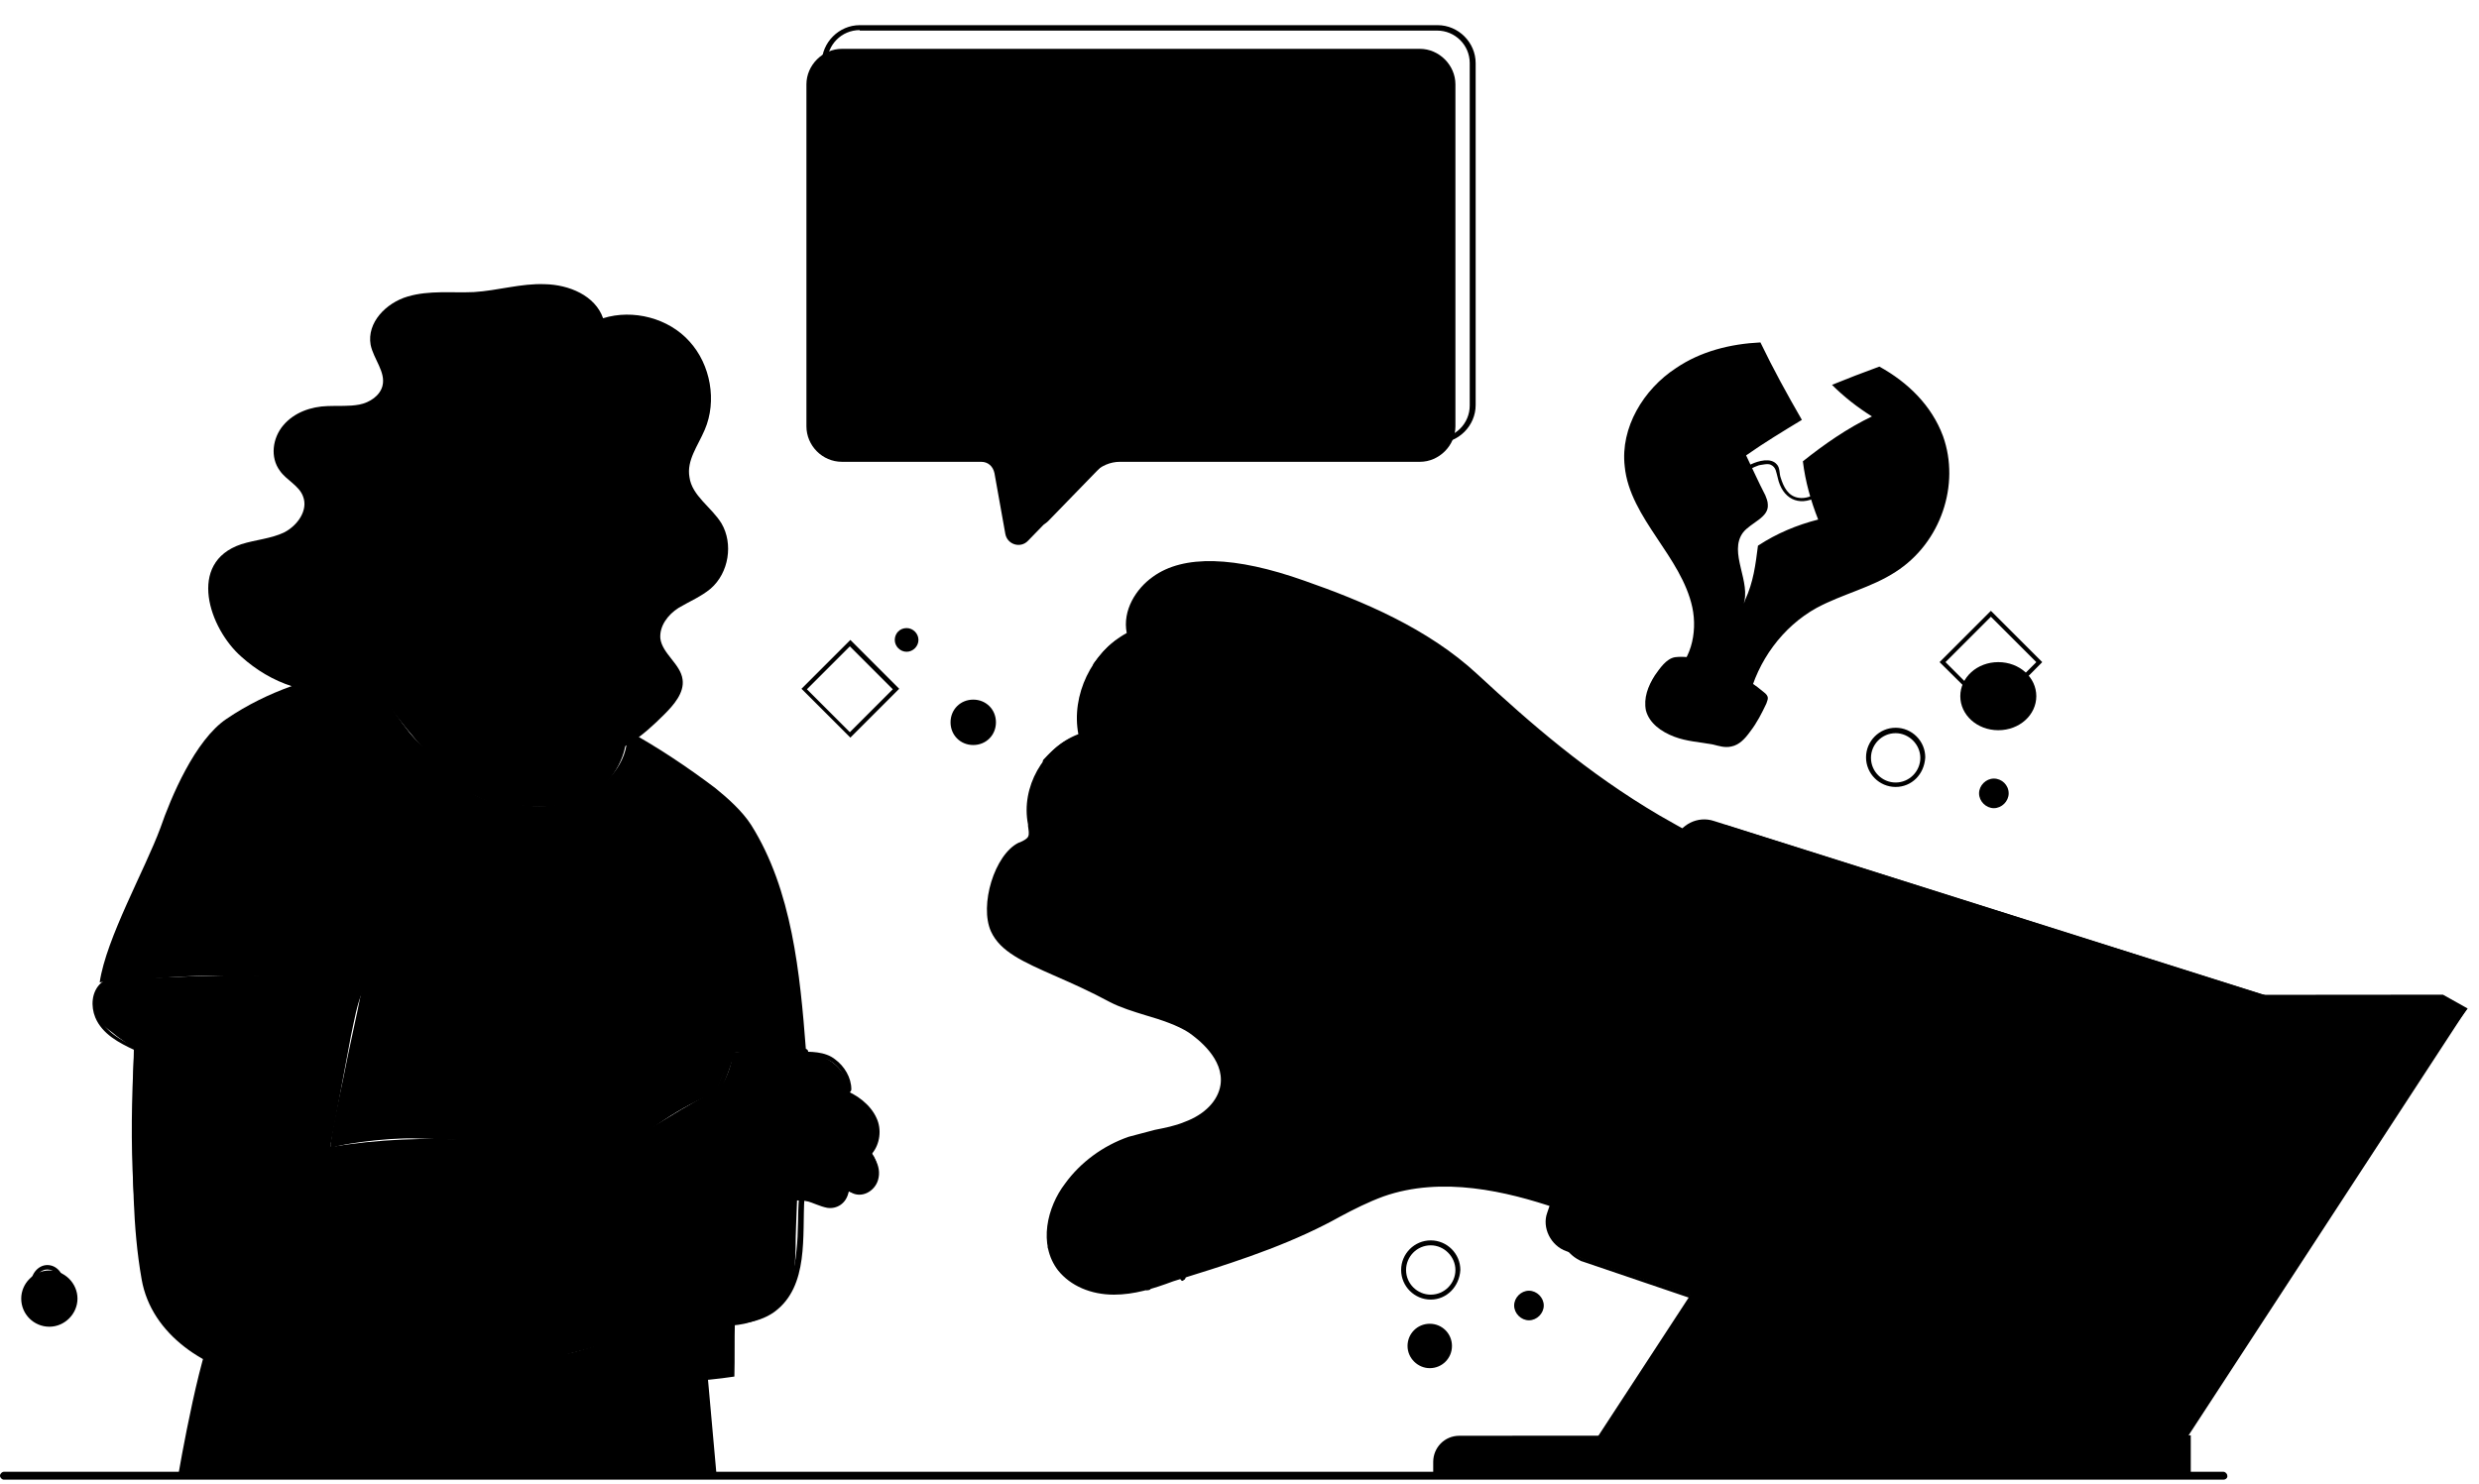 <svg viewBox="0 0 502.3 300.7" style="enable-background:new 0 0 502.3 300.7;" xml:space="preserve">
	<path class="fill-primary" d="M170.6,93.6h28.2c1.4,0,2.4,0.9,2.7,2.3l2.2,12.3c0.4,2.2,3.1,3,4.6,1.4l13.4-13.8c1.4-1.4,3.3-2.2,5.2-2.2 h60.8c3.9,0,7.2-3.3,7.2-7.2V17.1c0-3.9-3.3-7.2-7.2-7.2H170.6c-3.9,0-7.2,3.3-7.2,7.2v69.3C163.4,90.3,166.6,93.6,170.6,93.6z"></path>
	<path class="fill-mode opacity-9" d="M209.9,106.6c-0.3,0-0.7,0-0.9-0.1c-1.2-0.4-2-1.4-2.2-2.6l-2.2-12.3c-0.1-1.1-1.1-1.8-2.2-1.8h-28.2 c-4.2,0-7.7-3.5-7.7-7.7V12.8c0-4.2,3.5-7.7,7.7-7.7h117.1c4.2,0,7.7,3.5,7.7,7.7v69.3c0,4.2-3.5,7.7-7.7,7.7h-60.8 c-1.8,0-3.5,0.7-4.7,2l-13.4,13.8C211.7,106.3,210.9,106.6,209.9,106.6z M174.2,6.1c-3.7,0-6.6,3-6.6,6.6v69.3c0,3.7,3,6.6,6.6,6.6 h28.2c1.6,0,2.8,1.1,3.1,2.7l2.2,12.3c0.1,0.8,0.7,1.5,1.5,1.8c0.8,0.3,1.6,0,2.2-0.5l13.4-13.8c1.5-1.5,3.5-2.3,5.6-2.3h60.8 c3.7,0,6.6-3,6.6-6.6V12.8c0-3.7-3-6.6-6.6-6.6h-117V6.1z"></path>
	<path class="fill-mode opacity-9" d="M185,24.5c3.9-1.1,8.1-1.6,12.5-1.6c10.7,0,17.4,3,19.8,9c0.5,1.4,0.8,2.8,0.8,4.6c0,4.3-1.2,7.7-3.7,9.9 c-0.9,0.8-2.2,1.8-3.7,2.8c-1.5,1.1-2.6,1.9-3.4,2.6c-1.8,1.6-2.8,3.5-3.5,5.8h-11.7c-0.7-1.9-0.9-3.7-0.9-5.3 c0-1.6,0.3-2.8,0.7-3.9c0.4-0.9,0.9-1.9,1.6-2.6c0.7-0.7,1.4-1.4,2.2-1.8c0.8-0.5,1.5-0.9,2.2-1.4c0.7-0.4,1.2-0.8,1.6-1.4 c0.4-0.4,0.7-0.9,0.7-1.5c0-2.4-1.8-3.7-5.2-3.7c-2.4,0-5.3,0.5-8.5,1.6c-0.7,0.3-1.2,0.4-1.6,0.5V24.5H185z M199.1,59.8 c1.5,0,2.7,0.3,3.8,0.7c1.1,0.4,1.9,0.9,2.6,1.8c1.4,1.4,2,3.3,2,5.4s-0.8,4.2-2.6,6c-1.8,1.8-4.1,2.7-7.1,2.7s-5.2-0.7-6.5-2.2 c-1.4-1.5-2-3.3-2-5.4s0.9-4.2,2.8-6C193.9,60.8,196.2,59.8,199.1,59.8z"></path>
	<path class="fill-mode opacity-9" d="M234.6,30.6c-0.1-1.2,0.7-2.2,1.9-2.2c-0.1-0.1-0.3-0.4-0.4-0.5c-0.4,1.1,0.3,2,1.4,2.3 c1.4,0.4,2.6-0.5,3.5-1.5c-0.3-0.1-0.5-0.3-0.7-0.4c-0.1,0.9-0.1,2.7,1.1,3.1c0.5,0.3,1.1,0,1.5-0.4c1.1-0.8,1.9-1.9,2.7-2.8 c-0.3,0-0.5-0.1-0.7-0.1c0.3,1.8,2.3,2.8,3.9,2.2c0.8-0.4,1.5-0.9,2.4-0.8c0.5,0,0.9,0.4,1.5,0.4c1.2,0.1,2.2-0.4,3-1.2 c-0.3,0-0.4,0-0.7-0.1c0.4,0.5,0.7,1.1,1.1,1.8c0.1,0.3,0.4,0.3,0.5,0.1c2.6-1.2,5.3-1.9,8.3-1.9c0.5,0,0.5-0.9,0-0.9 c-3,0-6,0.7-8.7,2c0.1,0,0.4,0.1,0.5,0.1c-0.4-0.5-0.7-1.1-1.1-1.8c-0.1-0.3-0.5-0.3-0.7-0.1c-1.2,1.2-2.4,0.9-3.8,0.4 c-0.5-0.1-0.9-0.3-1.4-0.1c-0.7,0.3-1.1,0.9-1.8,1.1c-1.1,0.3-2.3-0.5-2.4-1.6c0-0.3-0.5-0.4-0.7-0.1c-0.7,0.7-1.2,1.5-2,2.2 c-0.4,0.3-1.2,0.8-1.8,0.4c-0.3-0.1-0.1-1.4-0.1-1.5c0-0.4-0.4-0.8-0.7-0.4c-0.4,0.3-0.7,0.7-1.1,0.9c-0.1,0.1-0.3,0.1-0.5,0.3 c-0.7,0.4-1.4,0-1.8-1.2c0.1-0.3-0.1-0.5-0.4-0.5c-1.6,0-3,1.4-2.7,3.1C233.8,31.3,234.8,31.3,234.6,30.6z"></path>
	<path class="fill-mode opacity-9" d="M230.8,37.8c0.8-0.3,1.5-0.5,2.2-0.9c-0.3-0.1-0.4-0.3-0.7-0.4c0.1,1.6,1.5,3.1,3.3,2.8 c1.1-0.1,1.6-0.9,2.4-1.5c2.2-1.8,2.8,0.1,4.2,1.1c2.2,1.5,3.4-0.7,5.4-0.9c1.8-0.1,2,1.9,3.5,2c0.7,0.1,1.2-0.3,1.8-0.7 c1.4-0.9,2-2.4,3.8-0.9c0.7,0.5,0.9,1.1,1.9,1.1c0.8,0,1.4-0.7,1.9-1.1c0.3-0.3,0.7-0.5,0.9-0.8c0.9,0,1.8,0.3,2.4,0.9 c0.3,0.1,0.4,0.3,0.7,0.4c1.1,0.3,1.8-0.4,2.6-0.9c0.7-0.9,1.6-0.9,2.8-0.3c0.1,0.1,0.3,0.4,0.4,0.5c0.3,0.1,0.4,0.3,0.7,0.3 c0.9,0.3,1.9-0.8,2.6-1.2c1.9-1.4,4.1-1.8,6.2-1.4c0.5,0.1,0.8-0.8,0.3-0.8c-2.7-0.4-4.6,0.3-6.9,1.5c-0.1,0.1-0.4,0.3-0.5,0.4 c-1.1,0.7-1.9,0.7-2.2-0.3c-0.1-0.1-0.3-0.4-0.5-0.4c-0.5-0.3-1.4-0.1-1.9,0.1c-0.8,0.3-1.2,0.9-1.9,1.4c-2.4,1.1-1.5,0-2.6-0.5 c-0.8-0.4-1.2-0.8-2-0.5c-0.9,0.3-1.4,1.2-2.3,1.6c-1.9,0.7-1.9-1.1-3.4-1.5c-2-0.5-2.8,2.3-4.7,2c-1.2-0.1-1.5-1.2-2.6-1.6 c-0.8-0.3-1.4,0-2.2,0.3c-1.9,0.7-2.7,1.6-4.6,0c-0.7-0.5-1.1-1.2-1.9-1.5c-0.7-0.3-1.4,0-1.9,0.4c-0.5,0.3-0.8,0.8-1.2,1.2 c-1.2,1.2-3.7,1.1-3.8-1.1c0-0.3-0.4-0.5-0.7-0.4c-0.7,0.4-1.2,0.7-1.9,0.8C230,37.1,230.3,38,230.8,37.8z"></path>
	<path class="fill-mode opacity-9" d="M231.6,52.5c0.3-0.8,0.7-1.5,1.4-2c-0.3,0-0.4,0-0.7-0.1c0.7,1.4,2,3.1,3.8,2.2c0.5-0.3,0.9-0.8,1.2-1.4 c0.5-0.7,0.5-1.2,1.5-1.1s0.8,0.7,1.5,1.1c1.9,1.2,2.4-1.8,4.2-1.4c0.8,0.3,1.2,1.8,1.9,2.2c0.5,0.3,1.1,0.4,1.6,0.3 c0.8-0.3,1.1-0.8,1.8-1.2c1.5-1.1,1.5,0,2.7,0.1c0.9,0.1,1.6-0.9,2.6-1.1c1.1-0.1,2.2,0.8,3.3,0.8c0.8,0.1,1.4-0.1,2-0.7 c1.1-0.9,0.3-1.2,2.8-0.8c0.4,0,0.8,0.3,1.4,0.4c1.5,0.3,3,0.1,4.5,0.1c1.4,0,5.3-0.7,5.8,1.2c0.1,0.3,0.5,0.4,0.7,0.1 c1.2-1.4,3.1-3.4,5.2-1.8c0.4,0.4,1.1-0.3,0.7-0.7c-2.3-1.9-4.7,0-6.4,1.8c0.3,0,0.5,0.1,0.7,0.1c-0.5-1.9-2.6-1.9-4.2-1.9 c-1.9,0-3.7,0.1-5.6,0c-1.4-0.1-2.4-0.7-3.7-0.9c-1.1-0.1-1.4,0.5-2,1.1c-1.8,1.5-2.7,0.3-4.5,0c-0.9-0.1-1.2,0.3-2,0.5 c-1.5,0.5-1.4-0.3-2.4-0.4c-2.3-0.3-2.8,3.8-5.3,0.8c-0.8-1.1-1.8-1.6-3-0.8c-0.7,0.4-1.2,1.6-2.3,0.9c-0.3-0.1-0.5-0.8-0.9-1.1 c-0.4-0.3-0.9-0.5-1.5-0.3c-0.5,0.1-0.9,0.7-1.4,1.2c-0.3,0.4-0.5,0.9-0.9,1.4c-1.4,1.2-2.4-0.3-3-1.5c-0.1-0.3-0.5-0.3-0.7-0.1 c-0.8,0.7-1.4,1.4-1.6,2.4C230.6,52.7,231.5,53,231.6,52.5z"></path>
	<path class="fill-mode opacity-9" d="M231.5,63.2c0.3-0.4,2.2-2.7,2.6-2.4c0.5,0.3,0.4,1.2,0.7,1.6c0.4,0.9,1.4,1.4,2.3,0.9c1.5-0.4,2.2-1.9,3.4-2.8 c0.9-0.8,1.8-0.5,2.6,0.3c0.1,0.1,0.3,0.4,0.4,0.5c0.4,0.3,0.8,0.4,1.2,0.4c2-0.1,3-2,5.2-0.3c0.9,0.7,1.8,1.2,2.8,0.8 c0.7-0.3,1.2-0.8,1.9-1.1c1.2-0.7,2.2,0.4,3.4,0.5c0.7,0,1.4-0.1,1.9-0.4c0.7-0.3,4.2-1.8,3.9,0.3c0,0.4,0.3,0.7,0.7,0.5 c0.7-0.4,1.5-0.9,2.2-1.4c0.5-0.3,0-1.1-0.4-0.8c-0.7,0.4-1.5,0.9-2.2,1.4c0.3,0.1,0.4,0.3,0.7,0.5c0.1-0.9-0.3-1.6-1.2-2 c-1.2-0.5-2.3,0-3.4,0.4c-1.2,0.5-2,0.4-3.3,0c-0.3-0.1-0.5-0.3-0.8-0.3c-0.5-0.1-0.9,0-1.4,0.3c-1.1,0.5-2,1.8-3.4,1.2 c-0.7-0.3-1.2-0.9-1.8-1.4c-1.1-0.5-2.2-0.1-3.3,0.3c-0.4,0.1-0.8,0.5-1.2,0.5c-1.9,0-0.9-0.8-1.8-1.2c-0.4-0.3-0.7-0.5-1.2-0.5 c-1.5,0-2.4,1.4-3.4,2.3c-0.3,0.4-0.7,0.7-1.1,0.9c-0.9,0.5-1.8-0.1-2.2-0.9c-0.3-0.7-0.1-0.9-0.7-1.5c-0.1-0.1-0.4-0.1-0.5-0.1 c-1.2,0.8-2.3,1.6-3.3,2.8C230.6,63.1,231.1,63.6,231.5,63.2z"></path>
	<path class="fill-mode opacity-9" d="M235,71.5c0.5-2.4,2.4-0.9,3.7-0.3c0.5,0.3,0.5,0.5,1.1,0.5s1.1-0.3,1.6-0.7c1.5-0.9,2.4-1.1,4.1-0.3 c1.4,0.5,2.6,1.2,4.1,0.8c0.8-0.1,1.5-0.5,2.2-0.8c0.7-0.3,1.2-0.5,2-0.5c0.9,0,1.2,0.5,2,1.1c0.9,0.5,1.8,0.5,2.8,0 c1.5-0.7,2.2-1.6,4.1-0.5c0.5,0.4,0.9,0.8,1.5,1.1c1.5,0.7,3-0.3,4.2-0.8c1.8-0.8,6.8-4.1,8.4-2c0.3,0.4,1.1,0,0.8-0.4 c-1.1-1.5-2.7-1.2-4.2-0.7c-1.2,0.4-2.3,1.1-3.5,1.5c-1.5,0.7-3.8,2.3-5.4,1.6c-1.8-0.8-2.2-2.4-4.3-1.5c-1.8,0.7-2.2,1.6-4.5,0.4 c-0.7-0.3-0.9-0.7-1.6-0.7c-2.3-0.1-4.1,2.2-6.5,1.4c-1.9-0.7-3.4-2-5.4-0.9c-0.4,0.3-0.9,0.8-1.5,0.9c-0.7,0.1-1.4-0.5-1.8-0.8 c-0.5-0.3-0.8-0.7-1.5-0.7c-1.5-0.1-2.8,0.8-3.1,2.2C234.1,71.7,234.9,72,235,71.5z"></path>
	<path class="fill-mode opacity-9" d="M143.3,277.9l1.9,21.2H36.1c0,0,5-29.3,8.3-31.5C47.8,265.4,143.3,277.9,143.3,277.9z"></path>
	<path class="fill-mode opacity-9" d="M59.2,139.1c-3.8-1.2-7.3-3.3-10.3-6c-6.5-5.7-11.1-19.1,0-22.8c2.8-0.9,6-1.1,8.7-2.4c2.7-1.4,4.9-4.5,3.8-7.3 c-0.8-2.2-3.4-3.3-4.7-5.2c-2-2.7-1.5-6.6,0.7-9.2c2.2-2.6,5.6-3.8,9-3.9c2.2-0.1,4.3,0.1,6.4-0.3s4.2-1.8,4.7-3.8 c0.7-2.8-1.8-5.4-2.4-8.3c-0.8-4.5,3.1-8.5,7.5-9.8s9-0.7,13.4-0.9c4.9-0.3,9.6-1.8,14.4-1.6c4.9,0.1,10.2,2.3,11.8,6.9 c6.1-1.9,13.3,0,17.5,4.7c4.3,4.7,5.6,12.1,3.1,17.9c-1.4,3.3-3.7,6.2-3.1,9.6c0.5,3.8,4.5,6.1,6.5,9.4c2.4,4.1,1.5,10-2.2,13.2 c-1.9,1.6-4.3,2.6-6.5,3.9c-2.2,1.4-3.9,3.7-3.7,6.2c0.4,3.1,4.1,5.2,4.5,8.3c0.4,2.7-1.8,5.2-3.7,7.1c-4.2,4.2-9.2,8.5-15.2,8.5 c-5.3,0.1-10-3.4-14.7-6c-6.5-3.7-13.7-6-21.2-6.5c-6.8-0.5-13.8,0.5-20.5-0.8C61.6,139.9,60.4,139.5,59.2,139.1z"></path>
	<path class="fill-body" d="M116.4,111.4c5,3.1,10.3,3,13.7-0.4c3.4-3.4,5.2-12.8,6.8-17.2c2.7-7.5,2.4-14-0.9-21c-0.5-1.1-1.5-0.7-2.6-1.4 c-1.2-0.9-3.7-3.3-5.2-3.7c-9.8-2.6-16.7,5.3-20.6,10.9c-1.9,2.7-1.5,2.6-2,4.2c-0.3,1.1,0.1-6.8-8.3-5.8 c-8.1,0.8-5.6,11.1-4.7,12.6c0.4,0.7,3.1,1.9,5.7,3.5c1.1,0.7,2.7,0.7,3.5,1.5c0.8,0.7,0.8,2.2,0.9,3c1.5,7.9-6,23.6-11,29.9 c-5.2,6.2-10,5.7-18,7.7c3,5.7,9.9,14.4,14.5,19.1c1.9,1.9,3.9,3.8,6.2,5.3c2.8,1.8,6,2.7,9.2,3.4c5.3,0.9,11,0.8,15.7-1.8 c4.6-2.6,7.3-7.5,7.1-12.6c-0.1-1.2-0.7-1.6-1.5-2.3c-2.4-2-4.7-4.1-7.1-6.4c-0.3-0.3-0.5-0.5-0.8-0.8c-1.2-1.2-2.4-2.6-3-4.3 c-0.5-1.4-0.4-3-0.4-4.5c0.3-6.4,0.9-12.9,2.2-19.1C116,110.7,116,111.6,116.4,111.4z"></path>
	<path class="fill-primary" d="M73.6,135.3c-10,1.8-19.3,4.7-27.7,10.4c-6.4,4.3-11.3,16-13.4,22.1c-3.1,8.4-11,22.4-12.3,31.3 c1.9-0.4,19.9-1.8,21.8-1.8c4.7,0.1,9.6,0.1,14.4,0.3c6.1,0.1,12.1,0.8,18,2.6c-2.6,10.4-5.6,21.7-7.1,32.4c4.7-1.6,10.2-2,15.2-1.9 c14.4,0.3,28.8,1.5,43,3.5c5.7-5.3,12.3-9.9,19.7-12.8c-0.1,0.1,0-0.5,0-0.4c1.2-3,2.2-5.2,3.4-8.1c4.9-0.1,9.6,0,14.7-0.1 c-1.2-15.5-2.8-32.4-11.1-45.6c-1.8-2.8-4.7-5.4-7.3-7.5c-5.7-4.3-11.7-8.3-17.9-11.7c0.7,5.7-3.3,10.6-8.3,13.3 c-5,2.7-11,2.8-16.6,1.8c-2.2-0.4-4.3-1.1-6.2-2.2c-2-1.2-3.8-3-5.4-4.6c-2.2-2.2-4.3-4.5-6.5-6.6C82,148,74.4,137.2,73.6,135.3z"></path>
	<path class="fill-primary" d="M133.3,267.6c5.2,0.5,10.3,0.8,15.6,0.4c-0.1,3.8,0,7.2-0.1,11c-13.3,2-26.7,1.2-40.2,0.4 c-3.7-0.3-7.5-0.5-10.4-2.6C110.3,276.3,122.3,273.1,133.3,267.6z"></path>
	<path class="fill-body" d="M73.7,200.4c-1.4,3-1.9,6.4-2.6,9.6c-1.4,7.5-2.8,15.1-4.2,22.5c19.3-3.3,38.8-1.1,58.1,1.4 c4.9-3.9,10.3-7.1,15.6-10.4c1.5-0.9,3.1-1.5,4.7-2c1.6-2.2,3.1-5.6,3.1-8.1c5-0.9,10.2-0.7,15.2,0.1c0.9,0.1,2,0.4,3,0.7 c3.3,1.2,5.6,4.5,5.7,7.9c1.9,0.8,3.3,2.4,4.3,4.2c0.4,0.7,0.8,1.5,0.9,2.2c0.4,1.8-0.1,3.7-0.8,5.3c1.2,1.6,1.5,4.1,0.3,5.8 c-1.1,1.8-3.3,2.6-5.3,1.8c-0.1,1.2-1.2,2.2-2.4,2.4c-1.2,0.3-2.4,0.1-3.7-0.1c-1.4-0.3-2.7-0.3-4.1-0.4c-0.1,3.3-0.3,6.5-0.3,9.8 c-0.1,3.5-0.3,7.3-2.3,10.3c-1.9,2.7-5,4.2-8.1,4.9c-3.3,0.7-6.5,0.4-9.8,0.3c-4.3-0.3-5.6-0.9-9.6,0.3c-4.7,1.5-9.6,3.8-14.5,4.7 c-10.9,2.3-25.4,4.7-36.4,5.8c-11.4,1.1-33.5,0.9-42.5-6.1c-8-6.4-9-13.8-10.2-24c-1.9-15.1-1.1-36,0.7-51 C41.5,197.8,60,196.5,73.7,200.4z"></path>
	<path class="fill-mode opacity-9" d="M108,105.8c4.1,4.2,10.7,8.3,16.7,8.3c6.5,0.1,9.4-8.1,11-13.2c2.4-7.6,4.9-15.9,2.4-23.9 c-2.2-6.9-8.7-12.2-16.1-10.7c-8.4,1.8-15.1,9.1-16.7,17.5c-0.1,0.7,0.8,0.9,0.9,0.3c1.4-6.9,6.2-13,12.8-15.7 c3.7-1.5,7.7-1.8,11.3,0.3c3.1,1.9,5.6,5,6.7,8.4c2.3,7.1,0.4,14.4-1.6,21.2c-0.9,3.1-1.9,6.2-3.4,9.1c-1.2,2.4-3.1,5.3-6.1,5.7 c-3.3,0.5-6.6-0.9-9.5-2.4c-2.8-1.5-5.6-3.3-7.7-5.6C108.3,104.6,107.6,105.3,108,105.8z"></path>
	<path class="fill-mode opacity-9" d="M106.3,83.5c-0.3-4.2-4.3-7.6-8.5-7.1c-4.2,0.5-7.3,4.7-7.1,9c0.3,4.6,4.2,7.7,8.4,8.5c3.9,0.7,3.1,4.6,2.4,7.5 c-0.5,2.3-1.2,4.5-1.9,6.6c-1.8,5.6-3.8,11.3-6.5,16.4c-0.3,0.5,0.5,1.1,0.8,0.5c2.6-4.9,4.5-10,6.1-15.2c0.8-2.4,1.5-4.9,2.2-7.5 c0.4-1.9,1.1-4.1,0.7-6.1c-0.4-2.4-2-3-4.2-3.4c-3.3-0.7-6.2-3.1-6.9-6.4c-0.8-3.5,1.4-7.6,4.9-8.7c3.9-1.4,8.3,1.8,8.5,5.8 C105.3,84.2,106.4,84.2,106.3,83.5z"></path>
	<path class="fill-mode opacity-9" d="M114.9,111.1c-0.7,7.3-1.4,14.5-2,21.8c0,0.7,0.9,0.7,0.9,0c0.7-7.3,1.4-14.5,2-21.8 C116,110.4,114.9,110.4,114.9,111.1z"></path>
	<path class="fill-mode opacity-9" d="M93.9,123.3c-2.7,6-9.5,8.5-15.3,10.2c-6.4,1.6-13,2.4-19.3,4.7c-0.5,0.3-0.4,1.2,0.3,0.9 c6.9-2.6,14.1-3.3,21.2-5.3c5.6-1.6,11.7-4.5,14.1-10C95,123.2,94.2,122.6,93.9,123.3z"></path>
	<path class="fill-mode opacity-9" d="M125.3,98.9c-0.4-1.5-1.6-2.7-3.1-3c-0.3,0-0.5,0.1-0.7,0.4c0,0.3,0.1,0.5,0.4,0.7c0.1,0,0.3,0.1,0.5,0.1h0.1 h0.1h0.1c0.1,0.1,0.3,0.1,0.4,0.3c0,0,0,0,0.1,0.1l0.1,0.1c0.1,0.1,0.3,0.3,0.3,0.4c0.1,0.1,0-0.1,0,0c0,0,0,0,0.1,0.1l0.1,0.1 c0,0.1,0.1,0.1,0.1,0.3v0.1c0,0.1,0-0.1,0,0c0,0.1,0.1,0.3,0.1,0.5s0.4,0.4,0.7,0.4C125.1,99.4,125.3,99.2,125.3,98.9z"></path>
	<path class="fill-mode opacity-9" d="M120.8,80.7c0.8-0.4,1.6-0.7,2.7-0.9c0.5-0.1,0.8-0.1,1.4-0.1c0.5,0,0.9,0,1.5,0c0.5,0,0.9-0.4,0.9-0.9 c0-0.5-0.4-0.9-0.9-0.9c-2.2-0.1-4.5,0.3-6.5,1.4c-0.4,0.3-0.7,0.9-0.4,1.4C119.8,80.8,120.4,81,120.8,80.7z"></path>
	<path class="fill-mode opacity-9" d="M132.9,80.8c0.4,0.3,0.8,0.5,1.2,0.8l-0.1-0.1c0.4,0.4,0.9,0.8,1.2,1.2c0.1,0.1,0.4,0.3,0.7,0.3 c0.3,0,0.5-0.1,0.7-0.3c0.1-0.1,0.3-0.4,0.3-0.7c0-0.1,0-0.1,0-0.3s-0.1-0.3-0.3-0.4c-0.7-0.9-1.6-1.6-2.7-2.2 c-0.3-0.1-0.5-0.1-0.7-0.1c-0.3,0-0.4,0.3-0.5,0.4C132.3,79.9,132.5,80.6,132.9,80.8z"></path>
	<path class="fill-mode opacity-9" d="M80.9,213.3c1.1-0.7,2.2-2,2.4-3.1c0.3-1.4,0-3.1-0.8-4.3c-0.7-0.9-1.8-1.6-2.6-2.4c-1.1-1.1-2.3-1.9-3.8-2.4 c-0.5-0.1-1.1-0.4-1.6-0.4c-0.4,0-0.8,0.1-0.9,0.5c-0.3,0.7-0.4,1.4-0.5,2c-0.1,0.8-0.4,1.5-0.5,2.3c-0.4,1.9-0.7,3.7-0.9,5.6 c-0.1,0.7-0.3,1.2-0.3,1.9c-0.1,0.4-0.3,1.1-0.1,1.5c0.3,0.7,1.5,0.7,2.2,0.7c2.2,0.1,4.3-0.3,6.2-1.2 C79.9,213.7,80.5,213.6,80.9,213.3z"></path>
	<path class="fill-mode opacity-9" d="M27.6,212.3c-3.1-1.5-6.9-3.4-7.7-7.2c-0.4-1.9,0-4.2,1.6-5.3c1.6-1.1,4.1-0.9,5.8-1.1 c8.4-0.9,16.8-1.2,25.1-0.8c4.1,0.1,8.3,0.5,12.3,1.1c3.7,0.4,7.3,0.9,10.9,2.2c3.5,1.4,8.7,4.7,7.1,9.2c-1.6,4.5-7.3,4.2-11.1,3.8 c-0.7,0-0.7,0.9,0,0.9c3.3,0.3,6.8,0.5,9.6-1.4c2-1.5,3.3-3.8,2.7-6.4c-1.6-6.5-10-8.3-15.6-9.1c-8.4-1.2-17.1-1.8-25.6-1.6 c-4.3,0-8.8,0.3-13.2,0.7c-2.7,0.3-6.9,0-9.1,2c-1.9,1.8-2,4.7-1.1,6.9c1.4,3.4,4.9,5.2,7.9,6.6C27.7,213.6,28.2,212.6,27.6,212.3z"></path>
	<path class="fill-mode opacity-9" d="M73.4,200.1c-1.2,6.2-2.7,12.5-3.9,18.7c-1.1,5.2-2.4,10.6-2.8,15.9c0,0.7,0.9,0.7,0.9,0c0.4-5.4,1.9-10.7,3-16 c1.2-6.1,2.6-12.2,3.9-18.3C74.5,199.9,73.6,199.6,73.4,200.1z"></path>
	<path class="fill-mode opacity-9" d="M140.2,176c9.9,12.5,11.9,31.1,4.6,45.3c-0.3,0.5,0.5,1.1,0.8,0.5c7.6-14.7,5.6-33.7-4.7-46.5 C140.5,174.7,139.8,175.4,140.2,176z"></path>
	<path class="fill-mode opacity-9" d="M163.3,212.6c-4.9-0.5-9.9-0.7-14.8-0.1c-0.7,0-0.7,1.1,0,0.9c4.9-0.4,9.9-0.4,14.8,0.1 C163.9,213.7,163.9,212.7,163.3,212.6z"></path>
	<path class="fill-mode opacity-9" d="M112.9,132.9c0,1.8,0.7,3.3,1.9,4.5c1.4,1.5,2.8,3,4.2,4.3c3,3,6.1,5.6,9.6,7.9c0.5,0.4,1.1-0.5,0.5-0.8 c-3.3-2.2-6.2-4.6-9-7.3c-1.4-1.4-2.6-2.8-4.1-4.1c-1.4-1.2-2.3-2.4-2.3-4.3C114,132.3,112.9,132.3,112.9,132.9z"></path>
	<path class="fill-mode opacity-9" d="M73.1,135.3c6.9,11.7,15.1,24.4,28.9,28.2c6,1.6,12.9,1.5,18-2.3c4.3-3.1,7.6-8.4,6.8-14 c-0.1-0.7-1.1-0.4-0.9,0.3c0.9,6-3.5,11.7-8.7,14.2c-5.6,2.7-12.5,1.9-18.2-0.4c-11.8-4.7-18.9-16.1-25.1-26.6 C73.7,134.2,72.7,134.7,73.1,135.3z"></path>
	<path class="fill-mode opacity-9" d="M83.7,208.4c1.1-15.2,2-31.1-4.1-45.5c-0.3-0.5-1.1-0.1-0.8,0.5c6.1,14.2,5,30,3.9,45.1 C82.8,208.9,83.7,208.9,83.7,208.4z"></path>
	<path class="fill-mode opacity-9" d="M73.6,154.1c-1.2-3.1-2.8-6.1-4.9-8.7c-0.4-0.5-1.1,0.3-0.7,0.7c1.9,2.6,3.5,5.3,4.6,8.3 C72.9,155.1,73.8,154.8,73.6,154.1z"></path>
	<path class="fill-mode opacity-9" d="M98.9,81.8c-1.5,0.4-2.3,2-2.2,3.5c0.1,1.6,1.4,3,2.8,3.8c0.5,0.3,1.1-0.5,0.5-0.8c-1.1-0.7-2-1.6-2.3-2.8 c-0.1-1.1,0.4-2.3,1.5-2.6C99.7,82.6,99.5,81.6,98.9,81.8z"></path>
	<path class="fill-mode opacity-9" d="M123.2,87.5c-0.3,1.2-1.2,1.9-2,1.8c-0.8-0.3-1.2-1.4-0.9-2.4c0.3-1.2,1.2-1.9,2-1.8 C123.1,85.3,123.5,86.4,123.2,87.5z"></path>
	<path class="fill-mode opacity-9" d="M134.6,90.9c-0.3,1.1-1.1,1.8-1.8,1.5c-0.7-0.1-1.1-1.2-0.8-2.2c0.3-1.1,1.1-1.8,1.8-1.5 C134.6,88.8,134.9,89.9,134.6,90.9z"></path>
	<path class="fill-mode opacity-9" d="M90.1,214.6c10,6.4,21.6,10,33.5,10.3c0.7,0,0.7-0.9,0-0.9c-11.7-0.3-23.1-3.8-33-10.2 C90.1,213.4,89.6,214.2,90.1,214.6z"></path>
	<path class="fill-mode opacity-9" d="M67.6,232.4c14.8-3,30.3-1.8,45.2,0.4c15.1,2.2,30,5.7,44.9,9c0.7,0.1,0.9-0.8,0.3-0.9 c-23.6-5.2-47.6-11.1-71.9-11.1c-6.2,0-12.5,0.5-18.7,1.8C66.8,231.6,67,232.6,67.6,232.4z"></path>
	<path class="fill-mode opacity-9" d="M153.2,240.8c2.3,0.4,4.5,0.9,6.8,1.5c1.2,0.3,2.3,0.7,3.4,1.1c1.4,0.4,2.7,1.1,4.2,1.4c2,0.3,3.8-0.9,4.3-3 c0.7-2-0.3-4.1-1.9-5.4c-2.3-2-5.4-2.3-8.4-2.6c-0.7,0-0.7,0.9,0,0.9c3,0.3,6.2,0.5,8.3,2.8c0.8,0.9,1.4,2.3,0.9,3.7 c-0.3,1.1-1.1,2.2-2.3,2.4c-1.5,0.3-3.1-0.7-4.3-1.1c-1.2-0.4-2.4-0.8-3.7-1.2c-2.3-0.7-4.7-1.2-7.1-1.6 C152.8,239.7,152.5,240.7,153.2,240.8z"></path>
	<path class="fill-mode opacity-9" d="M155.9,231.3c4.9-2,10.6-2,15.3,0c2.3,0.9,5,2.6,5.7,5.2c0.4,1.2,0.3,2.7-0.7,3.8c-0.9,0.9-2.3,1.1-3.4,0.5 c-0.5-0.3-1.1,0.5-0.5,0.8c2.2,1.4,4.9-0.1,5.6-2.4c0.9-3-1.2-5.8-3.7-7.5c-5.6-3.7-12.9-3.9-19-1.4 C154.8,230.8,155.3,231.6,155.9,231.3z"></path>
	<path class="fill-mode opacity-9" d="M151.7,226.6c2-2.2,4.7-3.4,7.6-4.2c3.1-0.9,6.5-1.8,9.8-1.1c2.7,0.5,5.2,2,6.9,4.3c1.6,2,1.9,5.3,0,7.5 c-0.4,0.5,0.3,1.2,0.7,0.7c1.6-1.9,2-4.9,0.9-7.2c-1.2-2.7-4.1-4.9-6.9-5.8c-3.7-1.2-7.5-0.5-11.1,0.4c-3.3,0.9-6.4,2.3-8.8,4.7 C150.5,226.3,151.2,227,151.7,226.6z"></path>
	<path class="fill-mode opacity-9" d="M145.5,221.8c4.3-2.8,9-6,14.1-7.2c2.4-0.5,5.6-0.8,7.9,0.1c2.3,0.9,4.1,3.5,4.1,6.1c0,0.7,0.9,0.7,0.9,0 c0-2.4-1.4-4.7-3.3-6.1c-2-1.6-5-1.6-7.6-1.5c-6.1,0.5-11.7,4.3-16.7,7.6C144.4,221.4,144.9,222.2,145.5,221.8z"></path>
	<path class="fill-mode opacity-9" d="M144.9,221c-3.1,1.8-6.2,3.4-9.2,5.3c-3.7,2.2-7.6,4.5-10.4,7.6c-0.4,0.5,0.3,1.2,0.7,0.7 c3-3.1,6.9-5.4,10.4-7.6c3-1.8,6.1-3.4,9.1-5.2C146,221.6,145.5,220.7,144.9,221z"></path>
	<path class="fill-mode opacity-9" d="M66.5,234.7c-0.3,5.2,0.9,9.9,5.2,13.3c3.3,2.6,7.2,3.9,11,5.4c10.3,3.9,20.6,7.6,31.2,10.6 c6.1,1.8,12.3,3.4,18.7,4.1c0.7,0.1,0.7-0.9,0-0.9c-11.1-1.2-22.1-4.9-32.7-8.5c-4.7-1.6-9.4-3.3-14-5c-3.1-1.2-6.4-2.2-9.4-3.7 c-3-1.5-5.7-3.4-7.3-6.2c-1.5-2.7-1.8-5.8-1.6-8.8C67.6,234.2,66.5,234.2,66.5,234.7z"></path>
	<path class="fill-mode opacity-9" d="M28,198.4c-0.7,3.5-0.7,7.2-0.8,10.7c-0.1,5.8-0.3,11.7-0.3,17.4c0,10.9-0.1,22.1,1.8,32.8 c2,11.4,13.2,18.3,23.7,20.2c9.8,1.8,19.9,1.5,29.7,0.4c17.6-1.8,35.7-4.9,52.2-11.7c0.5-0.3,0.3-1.2-0.3-0.9 c-14.5,5.8-30.4,9-45.9,10.9c-10.2,1.2-20.2,1.8-30.4,0.9c-5.8-0.5-11.7-1.8-16.7-4.7c-4.9-3-9.8-8-11.1-13.7 c-0.9-4.1-1.2-8.4-1.4-12.6c-0.4-5.8-0.5-11.7-0.5-17.5c-0.1-6.5,0-13,0.1-19.5c0.1-4.1,0.1-8.4,0.8-12.3 C29,198,28.1,197.7,28,198.4z"></path>
	<path class="fill-mode opacity-9" d="M161.9,242.7c-0.3,3.5-0.1,7.1-0.5,10.6c-0.4,4.5-1.6,9.8-5.8,12.2c-3.5,2.2-8.5,2-12.6,2.2 c-3.5,0.1-6.9-0.3-10.3-0.5c-0.7,0-0.7,0.9,0,0.9c3.8,0.3,7.6,0.7,11.4,0.5c4.2-0.1,9.2-0.1,12.8-2.7c7.1-5.2,5.6-15.6,6.1-23.2 C162.9,242.1,161.9,242.1,161.9,242.7z"></path>
	<path class="fill-mode opacity-9" d="M27.7,213.1l0.7-14.7c-1.5,0-0.5,0-2,0c-1.6,0-3.3,0-4.7,0.8c-1.9,0.9-3,3.4-2.6,5.4s2,3.5,3.7,4.7 C24.4,210.7,26.3,211.7,27.7,213.1z"></path>
	<path class="fill-mode opacity-9" d="M169.8,237c-0.9,0.7-1.5,1.8-1.4,2.8c0.1,1.1,0.9,2,1.9,2.4c0.3,0.1,0.5-0.1,0.7-0.4c0.1-0.3-0.1-0.5-0.4-0.7 c-0.7-0.3-1.1-0.8-1.2-1.5c-0.1-0.7,0.3-1.5,0.8-1.9c0.3-0.1,0.3-0.4,0.1-0.7C170.3,237,169.9,236.9,169.8,237z"></path>
	<path class="fill-mode opacity-9" d="M175.3,233.5c-1.2,0.7-1.8,2-1.5,3.4s1.5,2.4,2.7,2.7c0.7,0.1,0.9-0.8,0.3-0.9c-0.9-0.3-1.8-0.9-2-2 c-0.1-0.8,0.3-1.9,0.9-2.3C176.4,234,175.9,233.2,175.3,233.5z"></path>
	<path class="fill-mode opacity-9" d="M174.3,224.1c-0.9,1.2-1.6,2.7-0.9,4.2c0.3,0.5,0.7,1.2,1.4,1.5c0.3,0.1,0.7,0.3,1.1,0.3c0.3,0,0.7,0,0.8,0.3 c0.3,0.1,0.5,0,0.7-0.1c0.1-0.3,0-0.5-0.1-0.7c-0.5-0.4-1.1-0.3-1.8-0.4c-0.4-0.1-0.8-0.5-1.1-0.9c-0.5-1.1,0-2.3,0.7-3.1 c0.1-0.3,0.3-0.5,0-0.7C174.8,223.9,174.5,223.9,174.3,224.1z"></path>
	<path class="fill-mode opacity-9" d="M166.2,214.4c-0.4,1.2-0.1,2.6,0.7,3.4c0.8,0.9,2.2,1.2,3.3,0.9c0.3,0,0.4-0.4,0.4-0.7 c-0.1-0.3-0.4-0.4-0.7-0.4c-0.8,0.1-1.8-0.1-2.3-0.8c-0.3-0.3-0.4-0.7-0.5-1.2v-0.1v-0.1c0-0.1,0-0.3,0-0.4v-0.1v-0.1 c0-0.1,0.1-0.3,0.1-0.4c0.1-0.3-0.1-0.5-0.4-0.7C166.5,214,166.2,214.1,166.2,214.4z"></path>
	<path class="fill-mode opacity-9" d="M107.9,105.4c0,0,0.5,7.3,6.4,14.2l0.8-9.1L107.9,105.4z"></path>
	<path class="fill-mode opacity-9" d="M128.1,89.5c-0.5,0.7-0.7,1.8-0.4,2.6c0.1,0.5,0.4,0.8,0.8,1.2c0.3,0.3,0.7,0.7,0.5,1.1c-0.1,0.7-1.5,0.1-2,0.3 c-0.8,0-1.6,0.5-1.6,1.4c0,0.7,1.1,0.7,0.9,0c0-0.5,1.2-0.4,1.5-0.3c0.8,0.1,1.9,0,2-1.1c0.1-0.4,0-0.9-0.3-1.4 c-0.3-0.4-0.5-0.8-0.8-1.2c-0.4-0.7-0.4-1.6,0.1-2.3c0.1-0.3,0-0.5-0.1-0.7C128.7,89.1,128.4,89.2,128.1,89.5z"></path>
	<path class="fill-mode opacity-9" d="M122.4,100.2c-0.3-0.5-0.7-1.1-1.1-1.5c-0.1-0.1-0.3-0.1-0.4-0.1c-0.1,0-0.3,0-0.4,0.1 c-0.1,0.1-0.1,0.3-0.1,0.4c0,0.1,0,0.3,0.1,0.4c0.3,0.1,0.4,0.4,0.5,0.7c0,0,0-0.1-0.1-0.1c0.1,0.3,0.3,0.4,0.4,0.7 c0,0.1,0.1,0.1,0.3,0.3c0.1,0,0.3,0,0.4,0C122.5,100.8,122.5,100.5,122.4,100.2z"></path>
	<path class="fill-mode opacity-9" d="M450.5,299.9H0.8c-0.4,0-0.8-0.4-0.8-0.8c0-0.4,0.4-0.8,0.8-0.8h449.7c0.4,0,0.8,0.4,0.8,0.8 C451.4,299.5,451,299.9,450.5,299.9z"></path>
	<path class="fill-primary" d="M393.7,88.4c-2.3-6.2-7.1-10.9-12.9-14.1c-3.3,1.2-6.4,2.4-9.6,3.7c2.4,2.4,5.2,4.6,8.1,6.4 c-5,2.4-9.6,5.6-14,9.1c0.5,4.1,1.6,8,3.1,11.8c-4.3,1.1-8.4,2.8-12.2,5.3c-0.5,3.9-0.9,7.3-2.6,11c-0.1,0.4-0.3,0.7-0.4,1.1 c1.8-4.7-3.1-10.7,0-14.8c1.6-2,5.2-3,5-5.6c0-0.7-0.3-1.4-0.5-1.9c-1.4-2.7-2.6-5.4-3.9-8.1c3.7-2.6,7.5-4.9,11.3-7.2 c-3-5.2-5.8-10.3-8.4-15.7c-6.1,0.3-12.1,1.8-17.1,5.2c-6.6,4.3-11.3,12.1-10.4,19.9c0.5,5.3,3.5,10,6.5,14.5c3,4.5,6.1,9,7.2,14.1 c1.1,5.2-0.3,11.4-4.9,14.2c1.6,2.3,5.4,3.8,8.3,4.1c2.8,0.3,5.3-0.4,8,0.3c1.8-7.7,6.9-14.7,13.8-18.5c5.2-2.8,11.1-4.1,16-7.3 C393.3,110,397.2,98.2,393.7,88.4z"></path>
	<path class="fill-mode opacity-9" d="M342,133.2c-0.9-0.1-1.8-0.1-2.6,0c-1.8,0.3-3.1,2.3-4.1,3.7c-1.4,2.2-2.3,4.6-1.8,7.1c0.7,2.6,3.1,4.3,5.7,5.3 s5.3,1.1,7.9,1.6c1.2,0.3,2.4,0.7,3.7,0.4c1.6-0.3,2.8-1.6,3.8-3c1.4-1.8,2.4-3.8,3.3-5.7c0.1-0.4,0.3-0.7,0.3-1.1 c0-0.5-0.4-0.9-0.8-1.2c-3.3-2.8-7.2-4.9-11.4-6C345,133.9,343.5,133.5,342,133.2z"></path>
	<path class="fill-mode opacity-9" d="M347.1,132.1c1.6-6.2,2.7-12.8,3-19.1c0.4-6.1,0.5-13-0.9-19c-0.5-1.9-1.4-4.1-3.3-5c-1.2-0.7-2.7-0.5-3.4,0.8 c-1.6,3.3,1.5,7.3,4.7,7.9c2,0.3,3.9-0.7,5.7-1.6c1.1-0.7,2.3-1.4,3.5-1.8c0.7-0.1,1.8-0.4,2.4-0.1c1.1,0.5,1.1,1.6,1.4,2.6 c0.9,4.2,4.2,6,8,3.9c2.4-1.2,4.9-3.4,7.7-2.6c3.7,0.9,5,5,3.9,8.4c-0.5,1.8-2.2,4.2-4.3,3.9c-2-0.3-2.4-3.4-1.8-4.9 c0.9-2.2,3.4-2.7,5.2-1.2c1.8,1.4,2,3.7,0.9,5.7c-3.4,6.6-12.9,4.1-18.5,7.5c-2.3,1.4-3.8,3.7-5,6c-1.8,3.3-3.3,6.6-4.7,10 c-0.1,0.4,0.4,0.8,0.7,0.4c1.5-3.3,3-6.5,4.6-9.8c1.6-3.1,3.8-5.8,7.2-7.1c5.2-1.9,12.1-0.7,15.7-5.6c1.2-1.6,1.9-3.9,0.9-5.8 c-0.8-1.6-2.6-3-4.5-2.8c-3.8,0.4-5,5.8-1.9,8c3.9,2.7,6.8-4.3,6.6-7.2c-0.3-4.5-4.7-7.5-8.8-5.8c-2.3,0.9-4.9,3.5-7.6,3.1 c-2.2-0.3-3.1-2.2-3.7-4.1c-0.3-0.8-0.1-2-0.8-2.7c-1.2-1.4-3.7-0.7-5.2,0c-2.7,1.2-5.6,3.8-8.7,2.6c-1.9-0.7-3.9-3.1-3.5-5.3 c0-0.1,0-0.3,0-0.5c0.8-0.4,1.8-0.8,2.6-1.4c0.7,0.1,1.4,1.2,1.8,1.8c0.5,0.8,0.8,1.6,1.1,2.6c1.1,3.8,1.1,8.3,1.1,12.2 c0.1,8.7-0.9,17.4-3.1,25.9C346.3,132.4,347,132.7,347.1,132.1z"></path>
	<path class="fill-body" d="M340.1,134.3c1.2,0.9,2,2.2,3,3.4c0.9,1.2,1.9,2.2,3.1,3.1c2.6,2.2,5.3,4.1,7.9,6.2c0.4,0.3,0.9-0.3,0.5-0.5 c-2.7-2-5.6-4.1-8.1-6.4c-1.2-1.1-2.3-2.2-3.3-3.4c-0.8-1.1-1.6-2.3-2.8-3.1C340.1,133.4,339.7,134,340.1,134.3z"></path>
	<path class="fill-body" d="M338,137.4c3.3,4.3,6.9,8.1,11.1,11.5c0.4,0.3,0.9-0.3,0.5-0.5c-4.2-3.3-7.9-7.2-11-11.4 C338.3,136.6,337.8,137,338,137.4z"></path>
	<path class="fill-body" d="M337.4,142.3c1.2,1.6,2.8,3.1,4.6,4.2c0.4,0.3,0.8-0.4,0.4-0.7c-1.8-1.1-3.3-2.4-4.5-4.1 c-0.1-0.1-0.4-0.1-0.5,0S337.2,142,337.4,142.3z"></path>
	<path class="fill-body" d="M388.9,85.7c1.9,2.6,2.7,5.7,2.2,8.8c-0.1,0.4,0.7,0.7,0.7,0.1c0.5-3.3-0.3-6.6-2.3-9.4 C389.3,85,388.7,85.3,388.9,85.7z"></path>
	<path class="fill-body" d="M387.8,89.4c0.7,1.6,1.1,3.5,0.9,5.3c0,0.4,0.7,0.4,0.7,0c0.1-1.9-0.3-3.8-0.9-5.4c-0.1-0.1-0.3-0.3-0.4-0.3 C388,89,387.8,89.2,387.8,89.4z"></path>
	<path class="fill-body" d="M335.6,96.3c-0.4-6.2,2.4-12.5,7.3-16.4c0.4-0.3-0.1-0.8-0.5-0.5c-5,3.9-8,10.4-7.6,16.8 C334.9,96.7,335.6,96.7,335.6,96.3z"></path>
	<path class="fill-body" d="M334.1,89.5c0.3-2.2,1.1-4.2,2.4-5.8c0.3-0.4-0.3-0.8-0.5-0.5c-1.5,1.9-2.4,4.1-2.6,6.4 C333.4,90.1,334.1,90.1,334.1,89.5z"></path>
	<path class="fill-primary" d="M10,268.9c3.1,0,5.7-2.6,5.7-5.7c0-3.1-2.6-5.7-5.7-5.7c-3.1,0-5.7,2.6-5.7,5.7C4.3,266.4,6.9,268.9,10,268.9z"></path>
	<path class="fill-mode opacity-9" d="M9.6,263.8c-1.8,0-3.3-1.6-3.3-3.7c0-2,1.5-3.7,3.3-3.7c1.8,0,3.3,1.6,3.3,3.7C12.8,262.1,11.4,263.8,9.6,263.8 z M9.6,257.3c-1.4,0-2.4,1.2-2.4,2.8c0,1.5,1.1,2.8,2.4,2.8c1.4,0,2.4-1.2,2.4-2.8C12.1,258.6,11,257.3,9.6,257.3z"></path>
	<path class="fill-mode opacity-9" d="M172.3,149.5l-9.9-9.9l9.9-9.9l9.9,9.9L172.3,149.5z M163.5,139.7l8.7,8.7l8.7-8.7l-8.7-8.7L163.5,139.7z"></path>
	<path class="fill-mode opacity-9" d="M183.7,132.1c1.3,0,2.4-1.1,2.4-2.4c0-1.3-1.1-2.4-2.4-2.4c-1.4,0-2.4,1.1-2.4,2.4 C181.3,131,182.4,132.1,183.7,132.1z"></path>
	<path class="fill-mode opacity-9" d="M201.8,146.4c0,2.6-2,4.6-4.6,4.6c-2.6,0-4.6-2-4.6-4.6c0-2.6,2-4.6,4.6-4.6 C199.8,141.8,201.8,143.8,201.8,146.4z"></path>
	<path class="fill-primary" d="M412.6,141.1c0,3.8-3.4,6.9-7.7,6.9c-4.3,0-7.7-3.1-7.7-6.9c0-3.8,3.4-6.9,7.7-6.9 C409.2,134.2,412.6,137.3,412.6,141.1z"></path>
	<path class="fill-mode opacity-9" d="M384.1,159.5c-3.3,0-6-2.7-6-6c0-3.3,2.7-6,6-6s6,2.7,6,6C389.9,157,387.3,159.5,384.1,159.5z M384.1,148.6 c-2.8,0-5,2.3-5,5c0,2.8,2.3,5,5,5c2.8,0,5-2.3,5-5C389.1,150.9,386.8,148.6,384.1,148.6z"></path>
	<path class="fill-mode opacity-9" d="M403.5,144.6L393,134.2l10.4-10.4l10.4,10.4L403.5,144.6z M394.2,134.2l9.2,9.2l9.2-9.2l-9.2-9.2L394.2,134.2z"></path>
	<path class="fill-mode opacity-9" d="M407,160.8c0,1.6-1.4,3-3,3c-1.6,0-3-1.4-3-3c0-1.6,1.4-3,3-3C405.6,157.8,407,159.1,407,160.8z"></path>
	<path class="fill-mode opacity-9" d="M289.9,263.4c-3.3,0-6-2.7-6-6c0-3.3,2.7-6,6-6s6,2.7,6,6C295.7,260.8,293.1,263.4,289.9,263.4z M289.9,252.4 c-2.8,0-5,2.3-5,5c0,2.8,2.3,5,5,5c2.8,0,5-2.3,5-5S292.6,252.4,289.9,252.4z"></path>
	<path class="fill-mode opacity-9" d="M312.8,264.6c0,1.6-1.4,3-3,3s-3-1.4-3-3s1.4-3,3-3S312.8,263,312.8,264.6z"></path>
	<path class="fill-mode opacity-9" d="M289.7,277.3c2.5,0,4.5-2,4.5-4.5s-2-4.5-4.5-4.5c-2.5,0-4.5,2-4.5,4.5S287.3,277.3,289.7,277.3z"></path>
	<path class="fill-body" d="M323.7,245.6c-3.9-0.5-3.8,0.5-8.3-0.9c-11.5-3.8-24.2-6.4-35.6-2.4c-4.2,1.5-7.9,3.7-11.8,5.7 c-9.8,5-20.2,8.3-30.7,11.4c-3.8,1.2-7.7,2.3-11.7,2.3c-3.9,0-8.1-1.4-10.6-4.6c-3.7-4.7-2.2-11.9,1.4-17c3.1-4.3,7.6-7.6,12.5-9.2 c3.7-1.2,7.6-1.6,11.3-3c3.7-1.4,7.1-4.2,7.7-8c0.7-4.5-2.8-8.7-6.6-11.1c-4.3-2.8-11.4-3.8-16-6.2c-12.9-6.8-21-8.3-23.7-14 c-2.3-5,0.5-14.9,5.3-17.1c0.8-0.4,1.8-0.8,2.2-1.5c0.4-0.8,0.1-1.9,0-2.7c-1.5-7.3,3.3-15.3,10.3-17.8c-1.8-8,2.4-16.8,9.8-20.5 c-1.1-4.2,1.4-8.7,4.9-11.1c8.3-5.8,22.3-1.9,30,0.9c12.5,4.3,25.2,9.9,34.9,18.9c9.8,9,21.8,19.8,37,28.8c6.2,3.7,9.4,4.7,17.2,9.6 L323.7,245.6z"></path>
	<path class="fill-mode opacity-9" d="M225.7,262.4c-4.7,0-8.8-1.8-11.3-4.9c-4.1-5.3-2.2-12.9,1.4-17.6c3.1-4.3,7.7-7.7,12.9-9.5 c1.8-0.5,3.5-0.9,5.3-1.4c2-0.4,4.1-0.8,6-1.6c4.1-1.5,6.8-4.3,7.3-7.5c0.8-5.3-4.7-9.4-6.4-10.6c-2.3-1.5-5.6-2.6-8.7-3.5 c-2.6-0.8-5.2-1.6-7.3-2.7c-4.1-2.2-7.7-3.8-10.9-5.2c-6.8-3-11.3-5-13.2-9.1c-2.4-5.3,0.7-15.6,5.6-18l0.3-0.1 c0.7-0.3,1.4-0.7,1.6-1.1c0.3-0.5,0.1-1.4,0-2.2v-0.3c-1.5-7.5,3.1-15.6,10.2-18.3c-1.5-7.9,2.7-16.6,9.8-20.5 c-0.9-4.6,1.9-9,5.3-11.4c6.2-4.5,16.6-4.2,30.7,0.8c11.7,4.1,25,9.6,35.1,19c10.6,9.8,22.1,19.9,36.9,28.6c2.6,1.5,4.6,2.6,6.8,3.8 c2.8,1.5,5.8,3.1,10.4,5.8l0.4,0.3l-29.6,70.6h-0.5c-1.5-0.1-2.3-0.1-3.1-0.1c-1.2,0-2.4,0.1-5.3-0.8c-10-3.4-23.2-6.6-35.1-2.4 c-3,1.1-6,2.6-8.8,4.1c-0.9,0.5-2,1.1-3,1.6c-9.8,5-20.5,8.3-30.8,11.5C233.7,261.2,229.8,262.4,225.7,262.4z M244.7,115.4 c-4.5,0-8,0.9-10.7,2.8c-3,2.2-5.7,6.4-4.6,10.4l0.1,0.5l-0.4,0.3c-7.1,3.5-11,12.1-9.4,19.8l0.1,0.5l-0.5,0.1 c-6.8,2.3-11.3,10-9.9,17.1v0.3c0.1,0.9,0.4,2-0.1,3c-0.4,0.9-1.4,1.4-2.2,1.6l-0.3,0.1c-4.3,2.2-7.2,11.5-5,16.3 c1.8,3.7,6,5.6,12.5,8.4c3.3,1.4,6.8,3,11,5.2c2,1.1,4.5,1.8,7.2,2.6c3.3,0.9,6.5,2,9,3.7c5,3.3,7.6,7.6,6.9,11.8 c-0.5,3.7-3.5,6.8-8.1,8.5c-2,0.8-4.1,1.2-6.2,1.6c-1.6,0.4-3.4,0.7-5.2,1.4c-4.9,1.6-9.2,4.7-12.2,9c-3.3,4.5-5,11.4-1.4,16.1 c2,2.7,5.8,4.3,10.2,4.3c3.9,0,7.7-1.2,11.5-2.3c10.3-3.1,20.9-6.4,30.7-11.4c0.9-0.5,2-1.1,3-1.5c2.8-1.5,5.8-3.1,9-4.2 c12.3-4.3,25.6-0.9,36,2.4c2.7,0.9,3.7,0.8,4.9,0.8c0.7,0,1.6-0.1,2.8,0l28.8-68.7c-4.2-2.6-7.2-4.1-9.9-5.6 c-2.2-1.1-4.2-2.2-6.9-3.8c-14.9-8.8-27-19.5-37-28.9c-10-9.2-23.2-14.7-34.7-18.7C256.1,116.8,249.8,115.4,244.7,115.4z"></path>
	<path class="fill-mode opacity-9" d="M222,135c0.1,0.1,0.4,0,0.4-0.1c1.9-2.6,3.7-4.7,6.2-5.4c2.4-0.7,4.9,0,7.7,0.9l12.5,4.1c0.1,0,0.4,0,0.4-0.3 c0-0.1,0-0.4-0.3-0.4l-12.5-4.1c-2.4-0.8-5.3-1.8-8.1-0.9c-3,0.9-5.2,3.7-6.6,5.7C221.7,134.6,221.7,134.8,222,135z"></path>
	<path class="fill-mode opacity-9" d="M222.2,135.3c-0.1,0-0.1,0-0.3,0h-0.1c-0.1-0.1-0.3-0.3-0.3-0.4s0-0.3,0.1-0.4c1.5-2,3.7-4.9,6.8-5.8 c2.8-0.8,5.8,0.1,8.3,0.9l12.5,4.1c0.1,0,0.3,0.1,0.3,0.3c0.1,0.1,0.1,0.3,0,0.4c-0.1,0.3-0.4,0.4-0.7,0.4l-12.5-4.1 c-2.7-0.9-5.3-1.6-7.6-0.9c-2.4,0.7-4.2,2.8-6.1,5.4C222.6,135.1,222.3,135.3,222.2,135.3z M230.7,128.6c-0.7,0-1.5,0.1-2.2,0.3 c-3,0.8-5,3.7-6.5,5.7v0.1v0.1c0.1,0,0.1,0,0.1,0c1.9-2.6,3.7-4.7,6.4-5.6c2.4-0.7,5,0,7.9,0.9l12.5,4.1c0.1,0,0.1,0,0.3-0.1V134 c0,0,0,0-0.1-0.1l-12.5-4.1C234.9,129.3,232.9,128.6,230.7,128.6z"></path>
	<path class="fill-mode opacity-9" d="M211.8,154.7c0.1,0,0.3,0,0.4-0.1c2.3-2.4,4.6-4.5,7.6-4.7c1.6-0.1,3.1,0.3,4.6,0.7c5.4,1.6,11.1,3.3,16.1,6.1 c0.1,0.1,0.4,0,0.5-0.1c0.1-0.1,0-0.4-0.1-0.5c-5-3-10.9-4.6-16.3-6.2c-1.5-0.4-3.3-0.9-4.9-0.8c-3.1,0.3-5.6,2.6-8,5 C211.6,154.3,211.6,154.5,211.8,154.7C211.7,154.7,211.7,154.7,211.8,154.7z"></path>
	<path class="fill-mode opacity-9" d="M240.7,157c-0.1,0-0.1,0-0.3-0.1c-5-2.8-10.6-4.5-16.1-6.1c-1.5-0.4-3-0.8-4.6-0.7c-2.8,0.3-5.2,2.4-7.5,4.7 c-0.1,0.1-0.4,0.3-0.7,0.1c0,0-0.1,0-0.1-0.1c-0.1-0.1-0.1-0.3-0.1-0.4c0-0.1,0-0.3,0.1-0.4c2.4-2.6,4.9-4.7,8.1-5 c1.8-0.1,3.5,0.4,5,0.8c5.6,1.6,11.3,3.3,16.4,6.2c0.1,0.1,0.3,0.3,0.3,0.4c0,0.1,0,0.3,0,0.4C241.2,156.8,241,157,240.7,157z  M220.4,149.6c1.4,0,2.7,0.4,4.1,0.8c5.4,1.6,11.1,3.3,16.1,6.1c0.1,0,0.1,0,0.3,0v-0.1c0,0,0-0.1-0.1-0.1c-5-3-10.7-4.6-16.3-6.1 c-1.5-0.4-3.1-0.9-4.9-0.8c-3.1,0.3-5.6,2.4-7.9,4.9v0.1v0.1h0.1c2.3-2.4,4.7-4.6,7.7-4.9C220,149.6,220.1,149.6,220.4,149.6z"></path>
	<path class="fill-mode opacity-9" d="M204.6,173.5c0.1,0.1,0.4,0,0.5-0.1c0.8-1.4,2.4-1.9,3.7-1.9c1.5,0,2.8,0.4,4.5,0.9c5.2,1.8,10.4,3.9,15.3,6.2 c0.1,0.1,0.4,0,0.5-0.1c0.1-0.1,0-0.4-0.1-0.5c-5-2.4-10.2-4.5-15.5-6.4c-1.6-0.5-3.1-1.1-4.7-0.9c-1.9,0-3.5,0.9-4.3,2.3 C204.4,173.1,204.5,173.4,204.6,173.5z"></path>
	<path class="fill-mode opacity-9" d="M228.9,179h-0.1c-5-2.4-10.2-4.5-15.3-6.2c-1.5-0.5-3-0.9-4.3-0.9c-1.2,0-2.8,0.5-3.5,1.8 c-0.1,0.3-0.5,0.4-0.8,0.3c-0.3-0.1-0.4-0.5-0.3-0.8c0.8-1.4,2.6-2.3,4.5-2.3c1.6,0,3.3,0.4,4.7,0.9c5.3,1.8,10.4,3.9,15.5,6.4 c0.3,0.1,0.4,0.5,0.3,0.8C229.3,178.8,229.1,179,228.9,179z M228.8,178.5c0.1,0,0.3,0,0.3,0c0-0.1,0-0.1-0.1-0.3 c-5-2.4-10.2-4.5-15.5-6.4c-1.6-0.5-3.1-1.1-4.6-0.9c-1.8,0-3.4,0.8-4.2,2.2c0,0.1,0,0.1,0,0.3c0.1,0,0.1,0,0.3,0 c0.8-1.4,2.6-1.9,3.9-2c1.5,0,3,0.4,4.6,0.9C218.6,173.9,223.8,176.1,228.8,178.5z"></path>
	<path class="fill-mode opacity-9" d="M235.3,197.3c0,0,0.1,0,0.3,0c0.3,0,0.4-0.3,0.3-0.4c-0.5-3.7,0.3-7.6,2.3-10.9c0.5-0.9,1.4-1.8,2-2.7 c1.2-1.5,2.4-3.1,3.1-5c0.8-2,0.8-4.3,0.8-6.5c0-1.8,0-3.7,0.5-5.4c0.9-3.4,3.4-6,5.8-8.5c1.9-1.9,3.8-3.9,5-6.2 c1.1-2,1.8-4.2,2.3-6.4c0.3-1.1,0.7-2.2,0.9-3.3c0.9-2.7,2.7-6.1,6-7.5c0.1-0.1,0.3-0.3,0.3-0.5c-0.1-0.1-0.3-0.3-0.5-0.3 c-2.7,1.1-4.9,3.8-6.4,7.9c-0.4,1.1-0.7,2.2-0.9,3.3c-0.5,2-1.2,4.2-2.3,6.1c-1.2,2.3-3.1,4.2-4.9,6.1c-2.4,2.6-5.2,5.3-6.1,9 c-0.5,1.8-0.5,3.8-0.5,5.6c0,2.2,0,4.2-0.8,6.2c-0.7,1.8-1.8,3.3-3,4.7c-0.7,0.8-1.4,1.8-2,2.7c-2.2,3.3-3,7.5-2.4,11.4 C235.2,197.1,235.2,197.1,235.3,197.3z"></path>
	<path class="fill-mode opacity-9" d="M235.5,197.5c-0.1,0-0.1,0-0.3,0c-0.1-0.1-0.3-0.3-0.3-0.4c-0.5-3.9,0.3-8.1,2.4-11.5c0.7-0.9,1.4-1.9,2-2.7 c1.2-1.5,2.3-3,3-4.7c0.7-1.9,0.8-3.9,0.8-6.1c0-1.9,0-3.8,0.5-5.7c0.9-3.7,3.5-6.4,6.1-9c1.8-1.9,3.7-3.8,4.9-6.1 c1.1-1.9,1.6-4.1,2.3-6.1V145c0.3-1.1,0.7-2.2,0.9-3.3c1.5-4.1,3.7-6.8,6.5-8c0.1,0,0.3,0,0.4,0s0.3,0.1,0.3,0.3 c0.1,0.3,0,0.7-0.3,0.8c-3.1,1.2-4.9,4.6-5.8,7.3c-0.4,1.1-0.7,2.2-0.9,3.3c-0.7,2.2-1.2,4.3-2.3,6.4c-1.4,2.4-3.3,4.3-5,6.4 c-2.6,2.7-4.9,5.2-5.8,8.5c-0.4,1.8-0.5,3.5-0.5,5.3c0,2.2,0,4.5-0.8,6.5c-0.7,1.9-2,3.5-3.1,5c-0.7,0.8-1.4,1.8-1.9,2.7 c-2,3.1-2.8,7.1-2.3,10.7C236.1,197.1,235.9,197.4,235.5,197.5C235.6,197.5,235.6,197.5,235.5,197.5z M264.8,134.2 C264.6,134.2,264.6,134.2,264.8,134.2c-2.7,1.1-4.9,3.8-6.2,7.7c-0.4,1.1-0.7,2.2-0.9,3.3v0.1c-0.5,2.2-1.2,4.3-2.3,6.2 c-1.2,2.3-3.1,4.3-5,6.2c-2.4,2.6-5,5.3-6,8.8c-0.5,1.8-0.5,3.7-0.5,5.6c0,2.2,0,4.3-0.8,6.2c-0.7,1.8-1.9,3.3-3.1,4.7 c-0.7,0.8-1.4,1.8-2,2.7c-2,3.3-3,7.3-2.4,11.1c0,0,0,0.1,0.1,0.1c0,0,0,0,0.1,0c0.1,0,0.1-0.1,0.1-0.1c-0.5-3.8,0.3-7.7,2.3-11 c0.5-0.9,1.4-1.8,2-2.7c1.2-1.5,2.4-3.1,3.1-4.9c0.8-2,0.8-4.2,0.8-6.4c0-1.8,0-3.7,0.5-5.4c0.9-3.4,3.4-6,6-8.7 c1.9-1.9,3.8-3.9,5-6.2c1.1-1.9,1.8-4.2,2.3-6.2c0.3-1.1,0.7-2.2,0.9-3.3c0.9-2.7,2.7-6.2,6-7.6c0.1,0,0.1-0.1,0.1-0.3 C264.9,134.2,264.8,134.2,264.8,134.2z"></path>
	<path class="fill-mode opacity-9" d="M212.7,253c0.1,0,0.3,0,0.4,0c2.8-1.6,6.5-2.2,10.3-1.6c3.9,0.5,7.5,2,10.2,3.4c2.3,1.1,4.6,2.3,5.7,4.5 c0.1,0.1,0.3,0.3,0.5,0.1c0.1-0.1,0.3-0.3,0.1-0.5c-1.2-2.3-3.7-3.7-6.1-4.7c-2.7-1.4-6.4-2.8-10.4-3.4c-3.9-0.5-7.9,0.1-10.9,1.8 c-0.1,0.1-0.3,0.3-0.1,0.5C212.5,252.9,212.7,252.9,212.7,253z"></path>
	<path class="fill-mode opacity-9" d="M239.7,259.6c-0.3,0-0.4-0.1-0.5-0.3c-1.1-2-3.4-3.3-5.6-4.3c-2.7-1.2-6.2-2.8-10.2-3.4 c-3.8-0.5-7.5,0.1-10.2,1.6c-0.1,0.1-0.4,0.1-0.5,0c-0.1,0-0.3-0.1-0.3-0.3c-0.1-0.1-0.1-0.3,0-0.4c0-0.1,0.1-0.3,0.3-0.4 c3-1.8,6.9-2.3,11-1.8c4.1,0.5,7.7,2.2,10.4,3.4c2.4,1.1,4.9,2.6,6.1,4.9c0.1,0.3,0,0.7-0.3,0.8 C239.8,259.4,239.7,259.6,239.7,259.6z M220.7,250.9c0.9,0,1.8,0,2.7,0.1c3.9,0.5,7.6,2,10.3,3.4c2.3,1.1,4.6,2.4,5.8,4.5 c0,0.1,0.1,0.1,0.3,0c0,0,0,0,0.1-0.1v-0.1c-1.2-2.2-3.5-3.5-6-4.6c-2.7-1.4-6.4-2.8-10.3-3.4c-3.9-0.5-7.7,0.1-10.7,1.8 c0,0,0,0-0.1,0.1v0.1c0,0,0,0,0.1,0h0.1C215.1,251.6,217.8,250.9,220.7,250.9z"></path>
	<path class="fill-mode opacity-9" d="M232.5,261.2h0.1c0.3,0,0.4-0.1,0.4-0.4c0-2.7,0.5-5.6,1.5-8.1c0.1-0.1,0-0.4-0.3-0.5c-0.1-0.1-0.4,0-0.5,0.3 c-1.1,2.6-1.6,5.6-1.6,8.4C232.3,260.9,232.3,261.1,232.5,261.2z"></path>
	<path class="fill-mode opacity-9" d="M232.6,261.5c-0.1,0-0.1,0-0.3,0c-0.3-0.1-0.4-0.3-0.4-0.5c0-2.8,0.5-5.8,1.6-8.4c0-0.1,0.1-0.3,0.3-0.3 c0.1,0,0.3,0,0.4,0c0.3,0.1,0.4,0.4,0.3,0.8c-0.9,2.6-1.5,5.3-1.5,8C233.3,261.2,233,261.5,232.6,261.5z M234.2,252.4 c-0.1,0-0.1,0-0.1,0.1c-1.1,2.6-1.6,5.4-1.5,8.3c0,0,0,0.1,0.1,0.1c0.1,0,0.3,0,0.3-0.1c0-2.7,0.5-5.6,1.5-8.1 C234.4,252.5,234.4,252.5,234.2,252.4z"></path>
	<path class="fill-mode opacity-9" d="M248.3,136.6c0.3,0,0.5,0,0.5-0.3c0.4-2,2-4.3,2-4.3c0.1-0.1,0.1-0.4-0.1-0.5c-0.1-0.1-0.4-0.1-0.5,0.1 c-0.1,0.1-1.8,2.4-2.2,4.6C248.1,136.3,248.2,136.6,248.3,136.6z"></path>
	<path class="fill-mode opacity-9" d="M248.5,136.9c-0.1,0-0.1,0-0.3,0c-0.3-0.1-0.4-0.4-0.3-0.7c0.4-2.2,2-4.5,2.2-4.7c0.1-0.1,0.3-0.3,0.4-0.3 c0.1,0,0.3,0,0.4,0.1c0.3,0.1,0.3,0.5,0.1,0.8c0,0.1-1.6,2.3-2,4.2C249,136.7,248.7,136.9,248.5,136.9z M248.5,136.5 c0.1,0,0.3,0,0.3-0.1c0.4-2,1.9-4.2,2-4.5c0-0.1,0-0.1,0-0.3h-0.1h-0.1c-0.1,0.3-1.8,2.4-2.2,4.6 C248.3,136.3,248.3,136.3,248.5,136.5z"></path>
	<path class="fill-mode opacity-9" d="M239.8,158.9c0.3,0,0.5,0,0.5-0.3c0.4-2,2-4.3,2-4.3c0.1-0.1,0.1-0.4-0.1-0.5c-0.1-0.1-0.4-0.1-0.5,0.1 c-0.1,0.1-1.8,2.4-2.2,4.6C239.5,158.7,239.7,158.9,239.8,158.9z"></path>
	<path class="fill-mode opacity-9" d="M239.9,159.1c-0.1,0-0.3,0-0.3,0c-0.3-0.1-0.4-0.4-0.3-0.7c0.4-2.2,2.2-4.6,2.2-4.7c0.1-0.1,0.3-0.3,0.4-0.3 c0.1,0,0.3,0,0.4,0.1c0.1,0.1,0.3,0.3,0.3,0.4c0,0.1,0,0.3-0.1,0.4c-0.1,0.3-1.6,2.4-2,4.2c0,0.1-0.1,0.3-0.3,0.4 C240.2,159.1,240.1,159.1,239.9,159.1z M242.1,154C242,154,242,154,242.1,154c-0.3,0.1-1.9,2.4-2.3,4.6c0,0.1,0,0.1,0.1,0.1h0.1 c0,0,0,0,0.1-0.1c0.4-1.9,1.9-4.2,2-4.5V154C242.2,154,242.2,154,242.1,154z"></path>
	<path class="fill-mode opacity-9" d="M228.4,180.7c0.3,0,0.5,0,0.5-0.3c0.4-2,2-4.3,2-4.3c0.1-0.1,0.1-0.4-0.1-0.5c-0.1-0.1-0.4-0.1-0.5,0.1 c-0.1,0.1-1.8,2.4-2.2,4.6C228.1,180.6,228.3,180.7,228.4,180.7z"></path>
	<path class="fill-mode opacity-9" d="M228.5,181c-0.1,0-0.1,0-0.3,0c-0.3-0.1-0.4-0.4-0.3-0.7c0.4-2.2,2.2-4.6,2.2-4.7c0.1-0.1,0.3-0.3,0.4-0.3 c0.1,0,0.3,0,0.4,0.1c0.1,0.1,0.3,0.3,0.3,0.4s0,0.3-0.1,0.4c0,0-1.6,2.3-2,4.2c0,0.1-0.1,0.3-0.3,0.4 C228.7,181,228.7,181,228.5,181z M228.4,180.6c0.1,0,0.1,0,0.1,0s0,0,0.1-0.1c0.4-2,2-4.3,2-4.5c0-0.1,0-0.1,0-0.3h-0.1h-0.1 c-0.1,0.1-1.8,2.4-2.2,4.6C228.4,180.4,228.4,180.6,228.4,180.6z"></path>
	<path class="fill-primary" d="M317.4,253.6l25.9,8.8c3.3,1.1,6.8-0.7,8-3.9l120.1-46.1c1.1-3.3-0.7-6.8-3.9-8l-120.2-38 c-3.3-1.1-6.8,0.7-8,3.9l-25.8,75.5C312.4,248.8,314.2,252.5,317.4,253.6z"></path>
	<path class="fill-mode opacity-9" d="M320.1,255.2c0.3,0.1,0.4,0.1,0.7,0.3l25.9,8.8c3.4,1.2,7.2-0.7,8.3-4.1l120.1-46.1c0.5-1.6,0.4-3.4-0.3-5 c-0.8-1.6-2.2-2.7-3.8-3.3l-120.2-38c-1.6-0.5-3.4-0.4-5,0.3c-1.6,0.8-2.7,2.2-3.3,3.8c0,0.1,0,0.3,0.1,0.4c0.1,0,0.3,0,0.4-0.1 c0.5-1.5,1.6-2.7,3-3.4c1.5-0.7,3.1-0.8,4.6-0.3l120.2,38c1.5,0.5,2.7,1.6,3.4,3c0.7,1.5,0.8,3.1,0.3,4.6l-120.1,46.1 c-0.5,1.5-1.6,2.7-3,3.4c-1.5,0.7-3.1,0.8-4.6,0.3l-25.9-8.8c-1.5-0.5-2.7-1.6-3.4-3c-0.7-1.5-0.8-3.1-0.3-4.6l12.6-37 c0-0.1,0-0.3-0.1-0.4c-0.1,0-0.3,0-0.4,0.1l-12.6,36.9c-0.5,1.6-0.4,3.4,0.3,5C317.7,253.5,318.8,254.5,320.1,255.2z"></path>
	<path class="fill-mode opacity-9" d="M348.8,264.9c-0.7,0-1.5-0.1-2.2-0.4l-25.9-8.8c-0.3-0.1-0.4-0.1-0.7-0.3c-1.4-0.7-2.4-1.8-3.3-3.1 c-0.8-1.6-0.9-3.4-0.3-5.2l12.6-36.9c0.1-0.3,0.4-0.4,0.7-0.3c0.1,0,0.3,0.1,0.3,0.3c0,0.1,0.1,0.3,0,0.4l-12.6,36.9 c-0.5,1.5-0.4,3,0.3,4.3c0.7,1.4,1.9,2.4,3.3,2.8l25.9,8.8c1.5,0.5,3,0.4,4.3-0.3c1.4-0.7,2.4-1.9,2.8-3.3v-0.1h0.1l120-46.1 c0.4-1.5,0.4-3-0.3-4.3c-0.7-1.4-1.9-2.4-3.3-2.8l-120.2-38c-1.5-0.5-3-0.4-4.5,0.3c-1.4,0.7-2.4,1.9-2.8,3.3 c-0.1,0.3-0.4,0.4-0.7,0.3c-0.3-0.1-0.4-0.4-0.3-0.7c0.5-1.8,1.8-3.1,3.4-3.9c1.6-0.8,3.4-0.9,5.2-0.3l120.2,38 c1.8,0.5,3.1,1.8,3.9,3.4c0.8,1.6,0.9,3.4,0.3,5.2v0.1H475l-120,46.1C354.2,263.1,351.6,264.9,348.8,264.9z M329.6,210.2l-12.6,37 c-0.5,1.6-0.4,3.3,0.3,4.9c0.7,1.4,1.6,2.3,3,3c0.3,0.1,0.4,0.1,0.7,0.3l25.9,8.8c3.3,1.1,6.9-0.7,8-3.9h-0.1 c-0.5,1.5-1.6,2.7-3.1,3.5c-1.5,0.7-3.1,0.8-4.7,0.3l-25.9-8.8c-1.6-0.5-2.8-1.6-3.5-3.1s-0.8-3.1-0.3-4.7L329.6,210.2 C329.8,210.3,329.6,210.3,329.6,210.2z M348.6,167.7c0.7,0,1.4,0.1,2,0.3l120.2,38c1.6,0.5,2.8,1.6,3.5,3.1c0.7,1.5,0.8,3.1,0.3,4.7 h0.1c0.5-1.6,0.4-3.3-0.4-4.7c-0.7-1.5-2-2.7-3.7-3.3l-120.2-38c-1.6-0.5-3.3-0.4-4.9,0.3c-1.5,0.7-2.7,2-3.3,3.7v0.1h0.1 c0.5-1.6,1.6-2.8,3.1-3.5C346.9,167.8,347.7,167.7,348.6,167.7z"></path>
	<path class="fill-mode opacity-9" d="M436.6,290.9l-111.4,5.2l-1.4-5l58.4-89.4l112.8-0.1l5,2.8L436.6,290.9z"></path>
	<path class="fill-body" d="M439.8,294.7L327.1,295l58.2-89.4l112.8-0.1L439.8,294.7z"></path>
	<path class="fill-mode opacity-9" d="M384.7,204.5l115.2-0.1l-59.7,91.5L325,295.9L384.7,204.5z M496.1,206.4l-110.3,0.1l-57,87.4l110.3-0.1 L496.1,206.4z"></path>
	<path class="fill-mode opacity-9" d="M290.4,299.1l153.5-0.1v-8.1l-148.2,0.1c-3,0-5.3,2.4-5.3,5.3V299.1z"></path>
	<path class="fill-mode opacity-9" d="M419.9,250.7c-1.6,2.6-1.8,5.6-0.1,6.5c1.5,0.9,4.2-0.3,5.8-2.8c1.6-2.6,1.8-5.6,0.1-6.5 C424.1,246.8,421.5,248,419.9,250.7z"></path>
</svg>